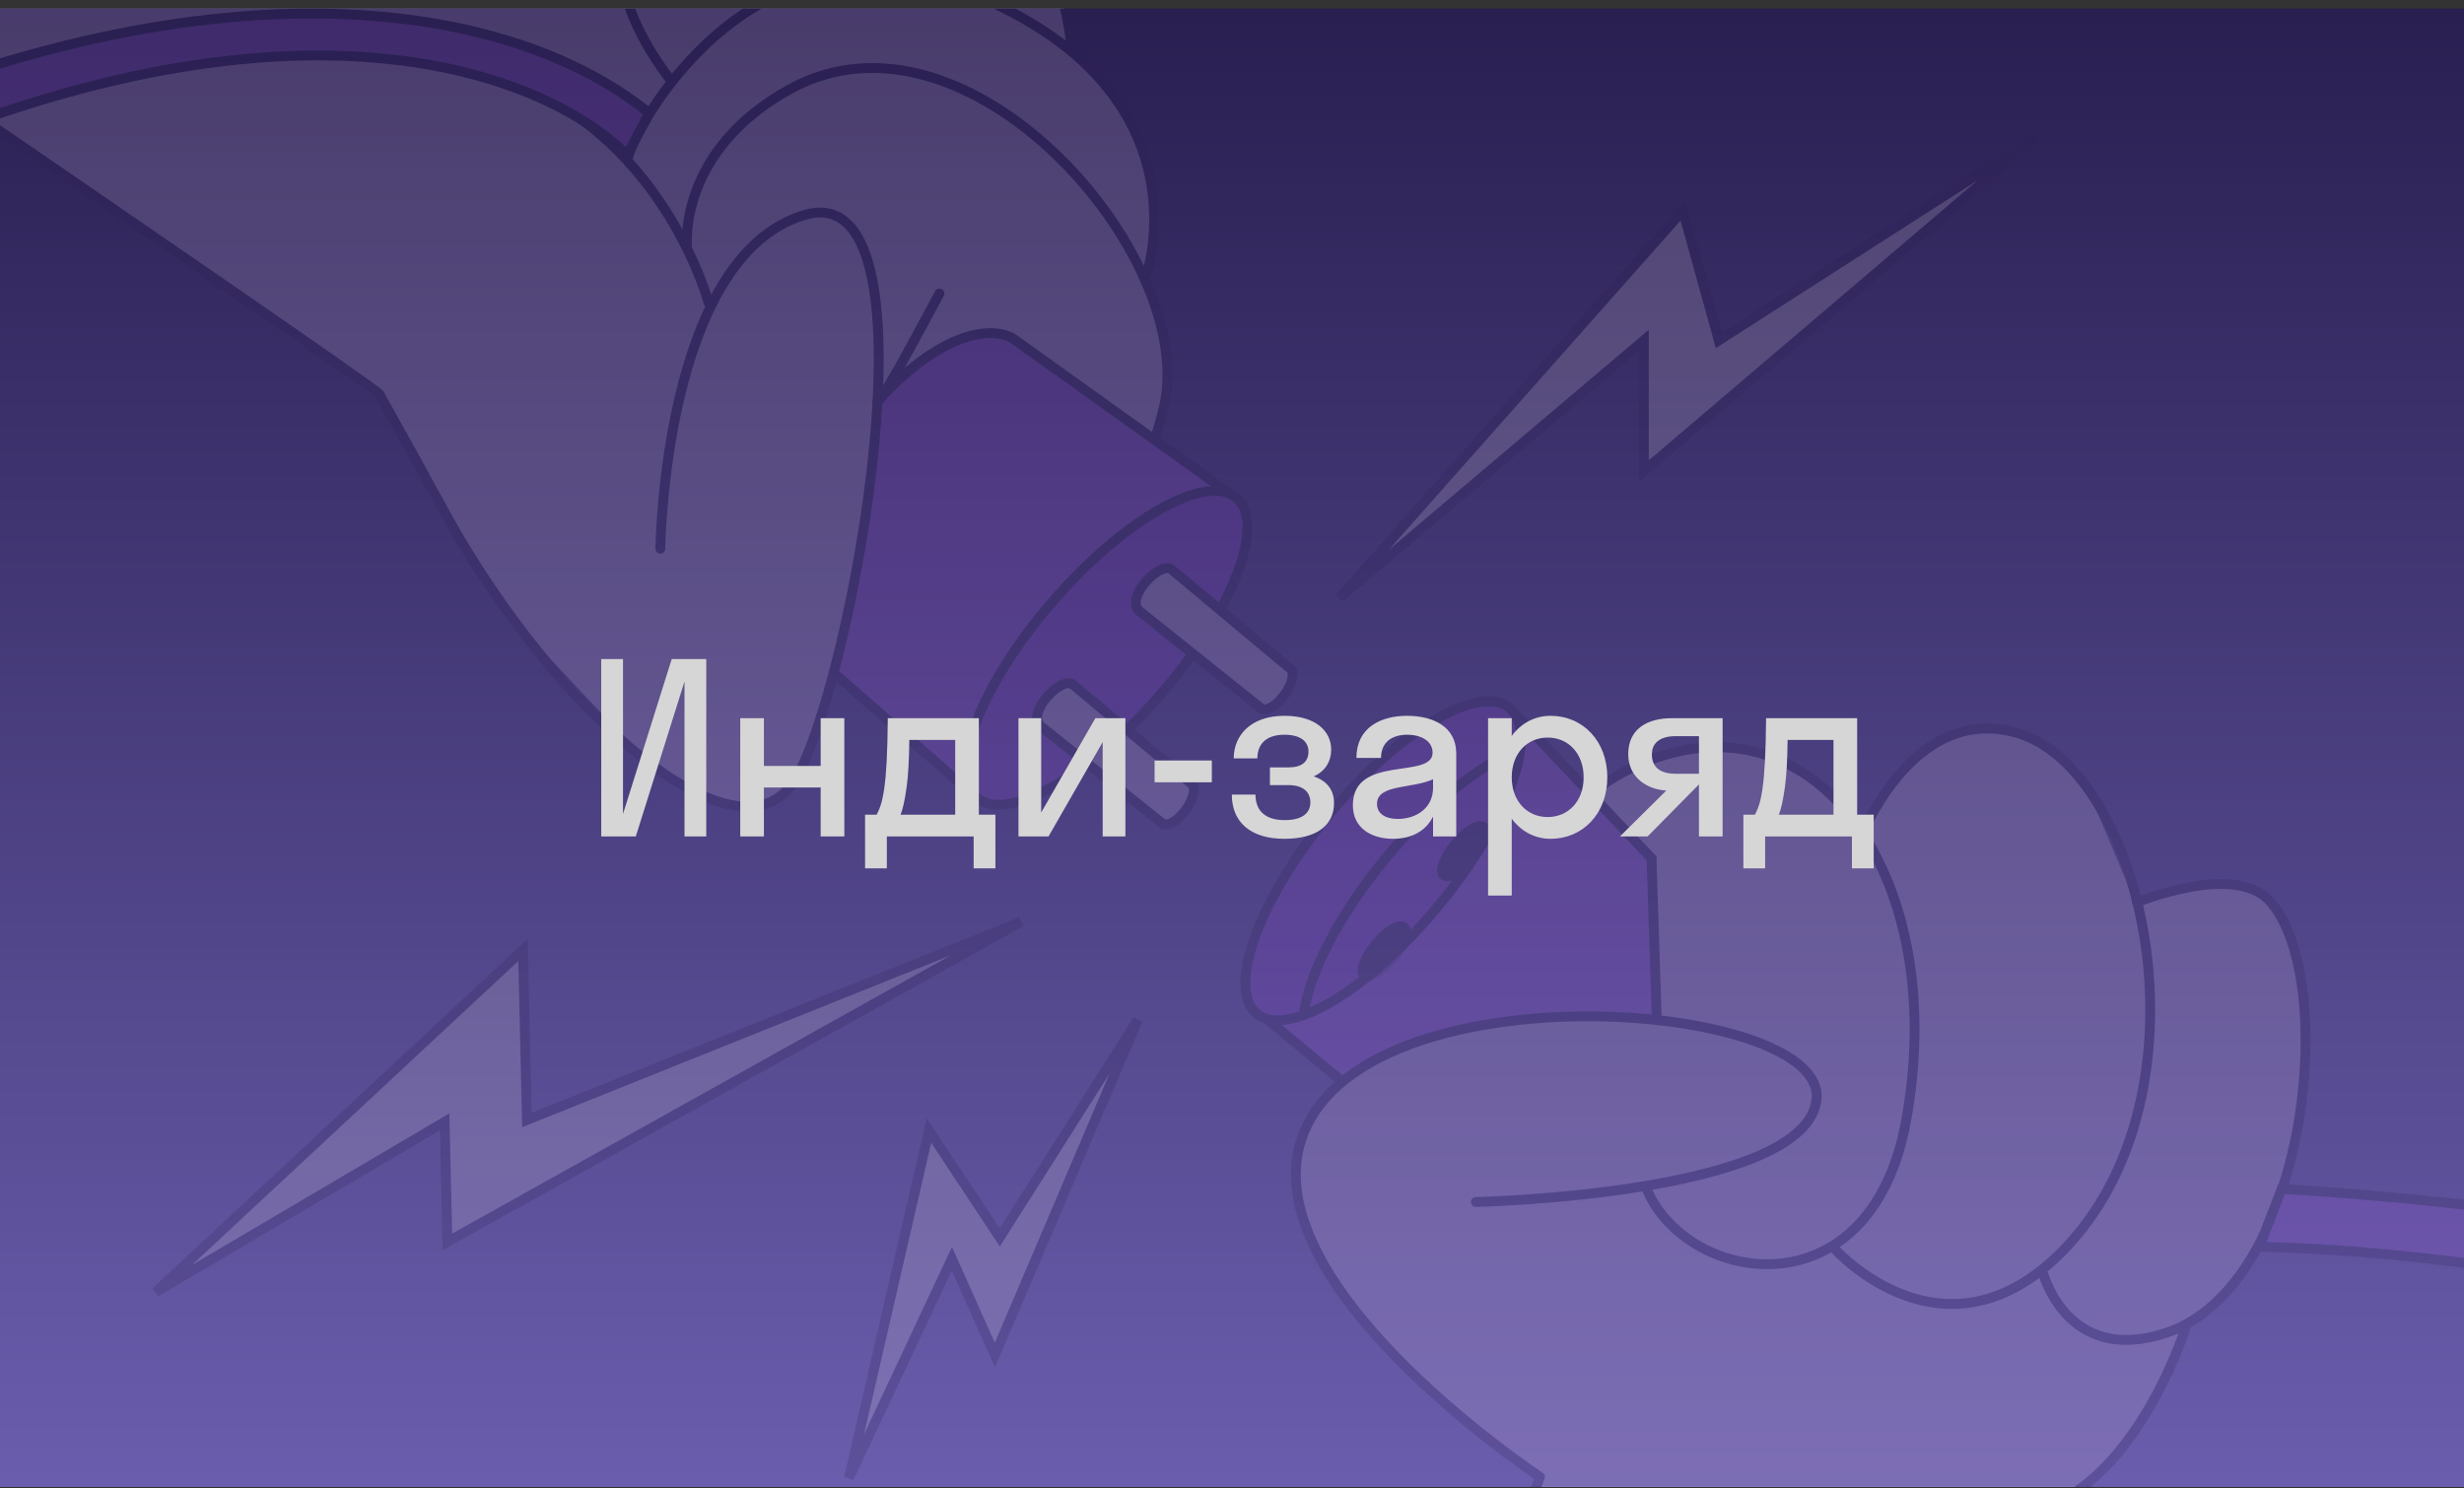 <svg width="250" height="151" viewBox="0 0 250 151" fill="none" xmlns="http://www.w3.org/2000/svg">
<rect x="0" y="0" width="250" height="151" fill="#333333" stroke="none"/>
<g opacity="0.8" clip-path="url(#clip0_1_185)">
<rect width="250" height="150" transform="translate(0 0.88)" fill="url(#paint0_linear_1_185)"/>
<path d="M-0.638 -60.391C23.252 -41.976 59.584 -14.104 59.584 -14.104C62.57 -16.252 75.887 -16.252 75.887 -16.252C75.887 -16.252 86.995 -18.515 91.643 -17.404C96.305 -16.296 102.074 -12.581 104.253 -8.963C106.441 -5.339 107.703 -1.078 107.703 -1.078L108.647 4.971C108.647 4.971 115.516 11.996 116.007 14.562C116.507 17.132 117.214 21.387 117.214 21.387L117.032 25.142L116.378 27.918L118.297 34.052C118.297 34.052 119.333 39.678 118.097 43.058C116.862 46.438 113.774 51.661 112.76 52.734C111.746 53.808 106.319 57.753 104.846 58.795C103.373 59.836 96.445 61.434 96.445 61.434L90.599 62.241L86.085 62.232C86.085 62.232 82.528 76.95 80.934 79.173C79.335 81.404 75.659 81.884 75.659 81.884C75.659 81.884 68.29 79.45 66.242 77.646C64.195 75.842 53.249 64.105 53.249 64.105L47.267 54.994L38.171 40L-16.24 2.37L-54.888 -24.556L-0.638 -60.391Z" fill="#E9D4FF"/>
<path d="M99.685 81.283L125.1 50.227L101.921 33.999L97.362 34.285L92.884 37.096L89.038 40.696C88.363 47.639 86.442 62.936 84.157 68.576L99.685 81.283Z" fill="#AD61FF"/>
<path d="M-55.212 -24.423C-55.212 -24.423 37.995 39.107 38.494 40C41.176 44.801 43.563 49.118 45.379 52.472C56.427 72.336 75.12 88.783 80.814 78.892C86.507 69.001 95.915 17.563 81.619 21.819C67.324 26.075 66.999 55.687 66.999 55.687" stroke="#271A58" stroke-miterlimit="10" stroke-linecap="round" stroke-linejoin="round"/>
<path d="M71.894 30.728C71.894 30.728 67.544 14.356 52.189 8.372" stroke="#271A58" stroke-miterlimit="10" stroke-linecap="round" stroke-linejoin="round"/>
<path d="M69.712 24.851C69.712 24.851 68.791 15.319 80.136 9.054C98.19 -0.907 121.552 26.051 118.111 41.213C117.84 42.407 117.514 43.533 117.138 44.598" stroke="#271A58" stroke-miterlimit="10" stroke-linecap="round" stroke-linejoin="round"/>
<path d="M89.128 40.668C89.699 40.401 95.313 29.786 95.313 29.786" stroke="#271A58" stroke-miterlimit="10" stroke-linecap="round" stroke-linejoin="round"/>
<path d="M116.319 27.898C116.319 27.898 122.608 9.755 99.604 -0.223C77.216 -9.928 64.957 11.831 63.739 15.891" stroke="#271A58" stroke-miterlimit="10" stroke-linecap="round" stroke-linejoin="round"/>
<path d="M108.709 4.969C108.709 4.969 107.796 -12.454 92.756 -16.826C77.715 -21.199 65.062 -10.691 63.427 -5.094C61.791 0.503 68.098 8.186 68.098 8.186" stroke="#271A58" stroke-miterlimit="10" stroke-linecap="round" stroke-linejoin="round"/>
<path d="M84.813 68.469L99.216 81.075L124.79 50.102L102.947 34.47C101.306 33.282 96.226 32.866 89.038 40.695" stroke="#271A58" stroke-linecap="round"/>
<ellipse cx="112.292" cy="65.74" rx="7.228" ry="20.128" transform="rotate(40.95 112.292 65.74)" fill="#9A48F1" stroke="#271A58" stroke-linecap="round"/>
<path d="M115.545 61.963C114.198 60.571 117.705 56.898 118.877 57.794L130.995 67.922C131.78 68.951 129.477 72.335 128.051 71.958L115.545 61.963Z" fill="#E9D4FF" stroke="#271A58" stroke-linecap="round"/>
<path d="M105.53 73.642C104.182 72.25 107.69 68.577 108.862 69.474L120.98 79.602C121.765 80.631 119.462 84.015 118.035 83.638L105.53 73.642Z" fill="#E9D4FF" stroke="#271A58" stroke-linecap="round"/>
<path d="M63.613 15.738L65.882 11.479C50.453 -0.964 19.791 -3.523 -17.555 13.011C-54.563 29.396 -89.058 5.546 -104.155 -13.367L-109.292 -10.281C-92.489 8.229 -57.64 36.886 -15.066 17.491C29.843 -2.968 55.47 7.53 63.613 15.738Z" fill="#AD61FF" stroke="#271A58" stroke-linecap="round"/>
<path d="M147.364 174.661L156.413 150.559C156.413 150.559 141.109 137.541 138.211 133.926C135.314 130.311 131.36 121.954 131.589 118.454C131.819 114.954 134.572 110.165 137.197 108.822C139.822 107.479 145.339 104.97 145.339 104.97L152.334 90.479C152.334 90.479 161.03 79.925 164.415 78.289C167.799 76.664 173.51 75.123 177.174 75.656C180.839 76.189 185.132 79.802 185.132 79.802L189.145 84.406C189.145 84.406 193.674 74.959 201.356 74.072C209.038 73.185 212.582 81.935 212.582 81.935L215.916 89.854L216.727 91.185L224.625 89.66C224.625 89.66 231.371 89.335 233.11 96.438C234.849 103.54 233.942 108.662 233.942 108.662C233.942 108.662 232.37 119.526 232.021 120.735C231.672 121.945 228.594 128.318 228.594 128.318L223.648 133.687L221.902 134.254L217.089 144.689L211.942 150.622L208.06 152.866L203.669 154.322L193.147 182.997C193.147 182.997 180.221 182.376 175.372 181.942C170.524 181.508 160.477 179.134 160.477 179.134L147.364 174.661Z" fill="#E9D4FF"/>
<path d="M153.709 72.447L167.569 87.108L168.119 103.517C161.743 102.243 146.418 101.695 136.131 109.7L127.356 102.422L153.709 72.447Z" fill="#AD61FF"/>
<path d="M147.12 174.246L156.251 149.875C156.251 149.875 124.142 128.647 133.033 113.416C141.925 98.185 185.322 101.887 184.307 111.565C183.292 121.242 149.736 121.976 149.736 121.976" stroke="#271A58" stroke-miterlimit="10" stroke-linecap="round" stroke-linejoin="round"/>
<path d="M167.04 120.585C171.086 130.391 189.756 133.467 193.377 113.818C197.677 90.527 185.66 71.792 169.054 76.572C166.222 77.387 163.647 78.79 161.328 80.549" stroke="#271A58" stroke-miterlimit="10" stroke-linecap="round" stroke-linejoin="round"/>
<path d="M167.568 87.108L168.101 103.511" stroke="#271A58" stroke-miterlimit="10" stroke-linecap="round" stroke-linejoin="round"/>
<path d="M189.069 84.218C189.524 83.685 194.518 71.507 204.595 74.36C217.706 78.07 224.959 111.145 209.2 127.024C197.178 139.13 186.129 126.714 186.129 126.714" stroke="#271A58" stroke-miterlimit="10" stroke-linecap="round" stroke-linejoin="round"/>
<path d="M216.81 91.569C216.81 91.569 226.703 87.472 230.297 91.439C237.334 99.2 234.289 130.469 219.76 135.265C209.54 138.634 207.209 128.924 207.209 128.924" stroke="#271A58" stroke-miterlimit="10" stroke-linecap="round" stroke-linejoin="round"/>
<path d="M221.759 134.712C221.759 134.712 216.046 153.057 203.904 153.789L192.935 182.839" stroke="#271A58" stroke-miterlimit="10" stroke-linecap="round" stroke-linejoin="round"/>
<path d="M167.569 87.108L153.709 72.447L127.356 102.422L136.131 109.7" stroke="#271A58" stroke-linecap="round"/>
<ellipse cx="7.228" cy="20.128" rx="7.228" ry="20.128" transform="matrix(-0.771 -0.637 -0.637 0.771 158.737 76.438)" fill="#9A48F1" stroke="#271A58" stroke-linecap="round"/>
<mask id="mask0_1_185" style="mask-type:alpha" maskUnits="userSpaceOnUse" x="125" y="70" width="30" height="35">
<ellipse cx="7.228" cy="20.128" rx="7.228" ry="20.128" transform="matrix(-0.771 -0.637 -0.637 0.771 158.737 76.438)" fill="#9A48F1" stroke="#271A58" stroke-linecap="round"/>
</mask>
<g mask="url(#mask0_1_185)">
<ellipse cx="1.139" cy="3.173" rx="1.139" ry="3.173" transform="matrix(-0.771 -0.637 -0.637 0.771 151.424 84.662)" fill="#271A58" stroke="#271A58" stroke-linecap="round"/>
<ellipse cx="1.139" cy="3.173" rx="1.139" ry="3.173" transform="matrix(-0.771 -0.637 -0.637 0.771 143.352 94.825)" fill="#271A58" stroke="#271A58" stroke-linecap="round"/>
</g>
<path d="M154.195 76.031C150.346 77.445 145.233 81.469 140.612 87.062C135.816 92.868 132.78 98.875 132.277 102.937" stroke="#271A58" stroke-linecap="round"/>
<path d="M364.331 170.712C351.301 136.028 270.797 122.885 231.496 120.65L229.241 126.524C232.553 126.672 250.02 126.511 288.421 135.071C327.977 143.889 352.578 157.619 359.363 173.426L364.331 170.712Z" fill="#AD61FF" stroke="#271A58" stroke-linecap="round"/>
<path d="M170.746 21.366L135.907 60.685L166.787 34.54L166.787 47.795L206.581 13.901L174.389 34.54L170.746 21.366Z" fill="#F9EBFF" stroke="#271A58" stroke-linecap="round"/>
<path d="M94.253 114.718L86.135 149.985L96.579 127.74L100.945 137.506L115.445 103.488L101.434 125.57L94.253 114.718Z" fill="#F9EBFF" stroke="#271A58" stroke-linecap="round"/>
<path d="M53.061 96.408L15.795 131.114L45.11 113.849L45.395 126.023L103.61 93.533L53.464 113.654L53.061 96.408Z" fill="#F9EBFF" stroke="#271A58" stroke-linecap="round"/>
<rect opacity="0.8" y="0.88" width="250" height="150" fill="url(#paint1_linear_1_185)"/>
<path d="M68.155 66.88L63.211 82.6V66.88H61.003V84.88H64.507L69.451 69.16V84.88H71.659V66.88H68.155ZM77.507 84.88V79.912H83.266V84.88H85.666V72.88H83.266V77.728H77.507V72.88H75.106V84.88H77.507ZM87.772 82.672V88.12H89.98V84.88H98.788V88.12H100.996V82.672H99.316V72.88H90.076C90.028 79.912 89.548 81.544 88.948 82.672H87.772ZM91.996 79.816C92.14 78.736 92.236 77.248 92.26 75.088H96.916V82.672H91.372C91.612 82.072 91.804 81.208 91.996 79.816ZM114.184 84.88V72.88H111.136L105.64 82.456V72.88H103.336V84.88H106.384L111.88 75.304V84.88H114.184ZM122.955 79.384V77.176H117.147V79.384H122.955ZM128.847 77.872V79.672H130.743C132.111 79.672 132.951 80.296 132.951 81.424C132.951 82.456 132.207 83.224 130.335 83.224C128.367 83.224 127.383 82.264 127.383 80.632H124.983C124.983 83.488 126.951 85.12 130.311 85.12C133.599 85.12 135.351 83.752 135.351 81.496C135.351 80.152 134.631 79.24 133.287 78.784C134.463 78.28 135.063 77.248 135.063 76.072C135.063 74.2 133.503 72.64 130.311 72.64C126.927 72.64 125.175 74.608 125.175 76.96H127.575C127.575 75.424 128.559 74.56 130.311 74.56C131.967 74.56 132.759 75.256 132.759 76.264C132.759 77.32 132.063 77.872 130.743 77.872H128.847ZM141.344 85.12C143.072 85.12 144.608 84.448 145.4 82.864V84.88H147.752V76.48C147.752 73.696 145.352 72.64 142.76 72.64C140.12 72.64 137.624 73.816 137.624 76.912H140.12C140.12 75.352 141.2 74.56 142.76 74.56C144.224 74.56 145.352 75.208 145.352 76.384C145.352 79.12 137.264 76.528 137.264 81.712C137.264 84.088 139.208 85.12 141.344 85.12ZM139.712 81.568C139.712 79.552 143.36 80.056 145.4 79.072V79.936C145.4 82.024 143.672 83.104 141.824 83.104C140.6 83.104 139.712 82.6 139.712 81.568ZM153.383 90.88V83.08C154.319 84.352 155.711 85.12 157.319 85.12C160.607 85.12 163.079 82.552 163.079 78.88C163.079 75.208 160.607 72.64 157.319 72.64C155.711 72.64 154.319 73.408 153.383 74.68V72.88H150.983V90.88H153.383ZM157.031 82.912C154.943 82.912 153.383 81.304 153.383 78.88C153.383 76.456 154.943 74.848 157.031 74.848C159.119 74.848 160.679 76.456 160.679 78.88C160.679 81.304 159.119 82.912 157.031 82.912ZM165.202 76.528C165.202 78.856 167.05 80.104 169.066 80.224L164.362 84.88H167.17L172.354 79.624H172.378V84.88H174.778V72.88H169.618C167.218 72.88 165.202 73.912 165.202 76.528ZM170.026 78.52C168.514 78.52 167.602 77.92 167.602 76.552C167.602 75.328 168.514 74.704 170.026 74.704H172.378V78.52H170.026ZM176.884 82.672V88.12H179.092V84.88H187.9V88.12H190.108V82.672H188.428V72.88H179.188C179.14 79.912 178.66 81.544 178.06 82.672H176.884ZM181.108 79.816C181.252 78.736 181.348 77.248 181.372 75.088H186.028V82.672H180.484C180.724 82.072 180.916 81.208 181.108 79.816Z" fill="white"/>
</g>
<defs>
<linearGradient id="paint0_linear_1_185" x1="125" y1="0" x2="125" y2="150" gradientUnits="userSpaceOnUse">
<stop stop-color="#271A58"/>
<stop offset="1" stop-color="#7868CC"/>
</linearGradient>
<linearGradient id="paint1_linear_1_185" x1="125" y1="0.88" x2="125" y2="150.88" gradientUnits="userSpaceOnUse">
<stop stop-color="#271A58"/>
<stop offset="1" stop-color="#7868CC"/>
</linearGradient>
<clipPath id="clip0_1_185">
<rect width="250" height="150" fill="white" transform="translate(0 0.88)"/>
</clipPath>
</defs>
</svg>

